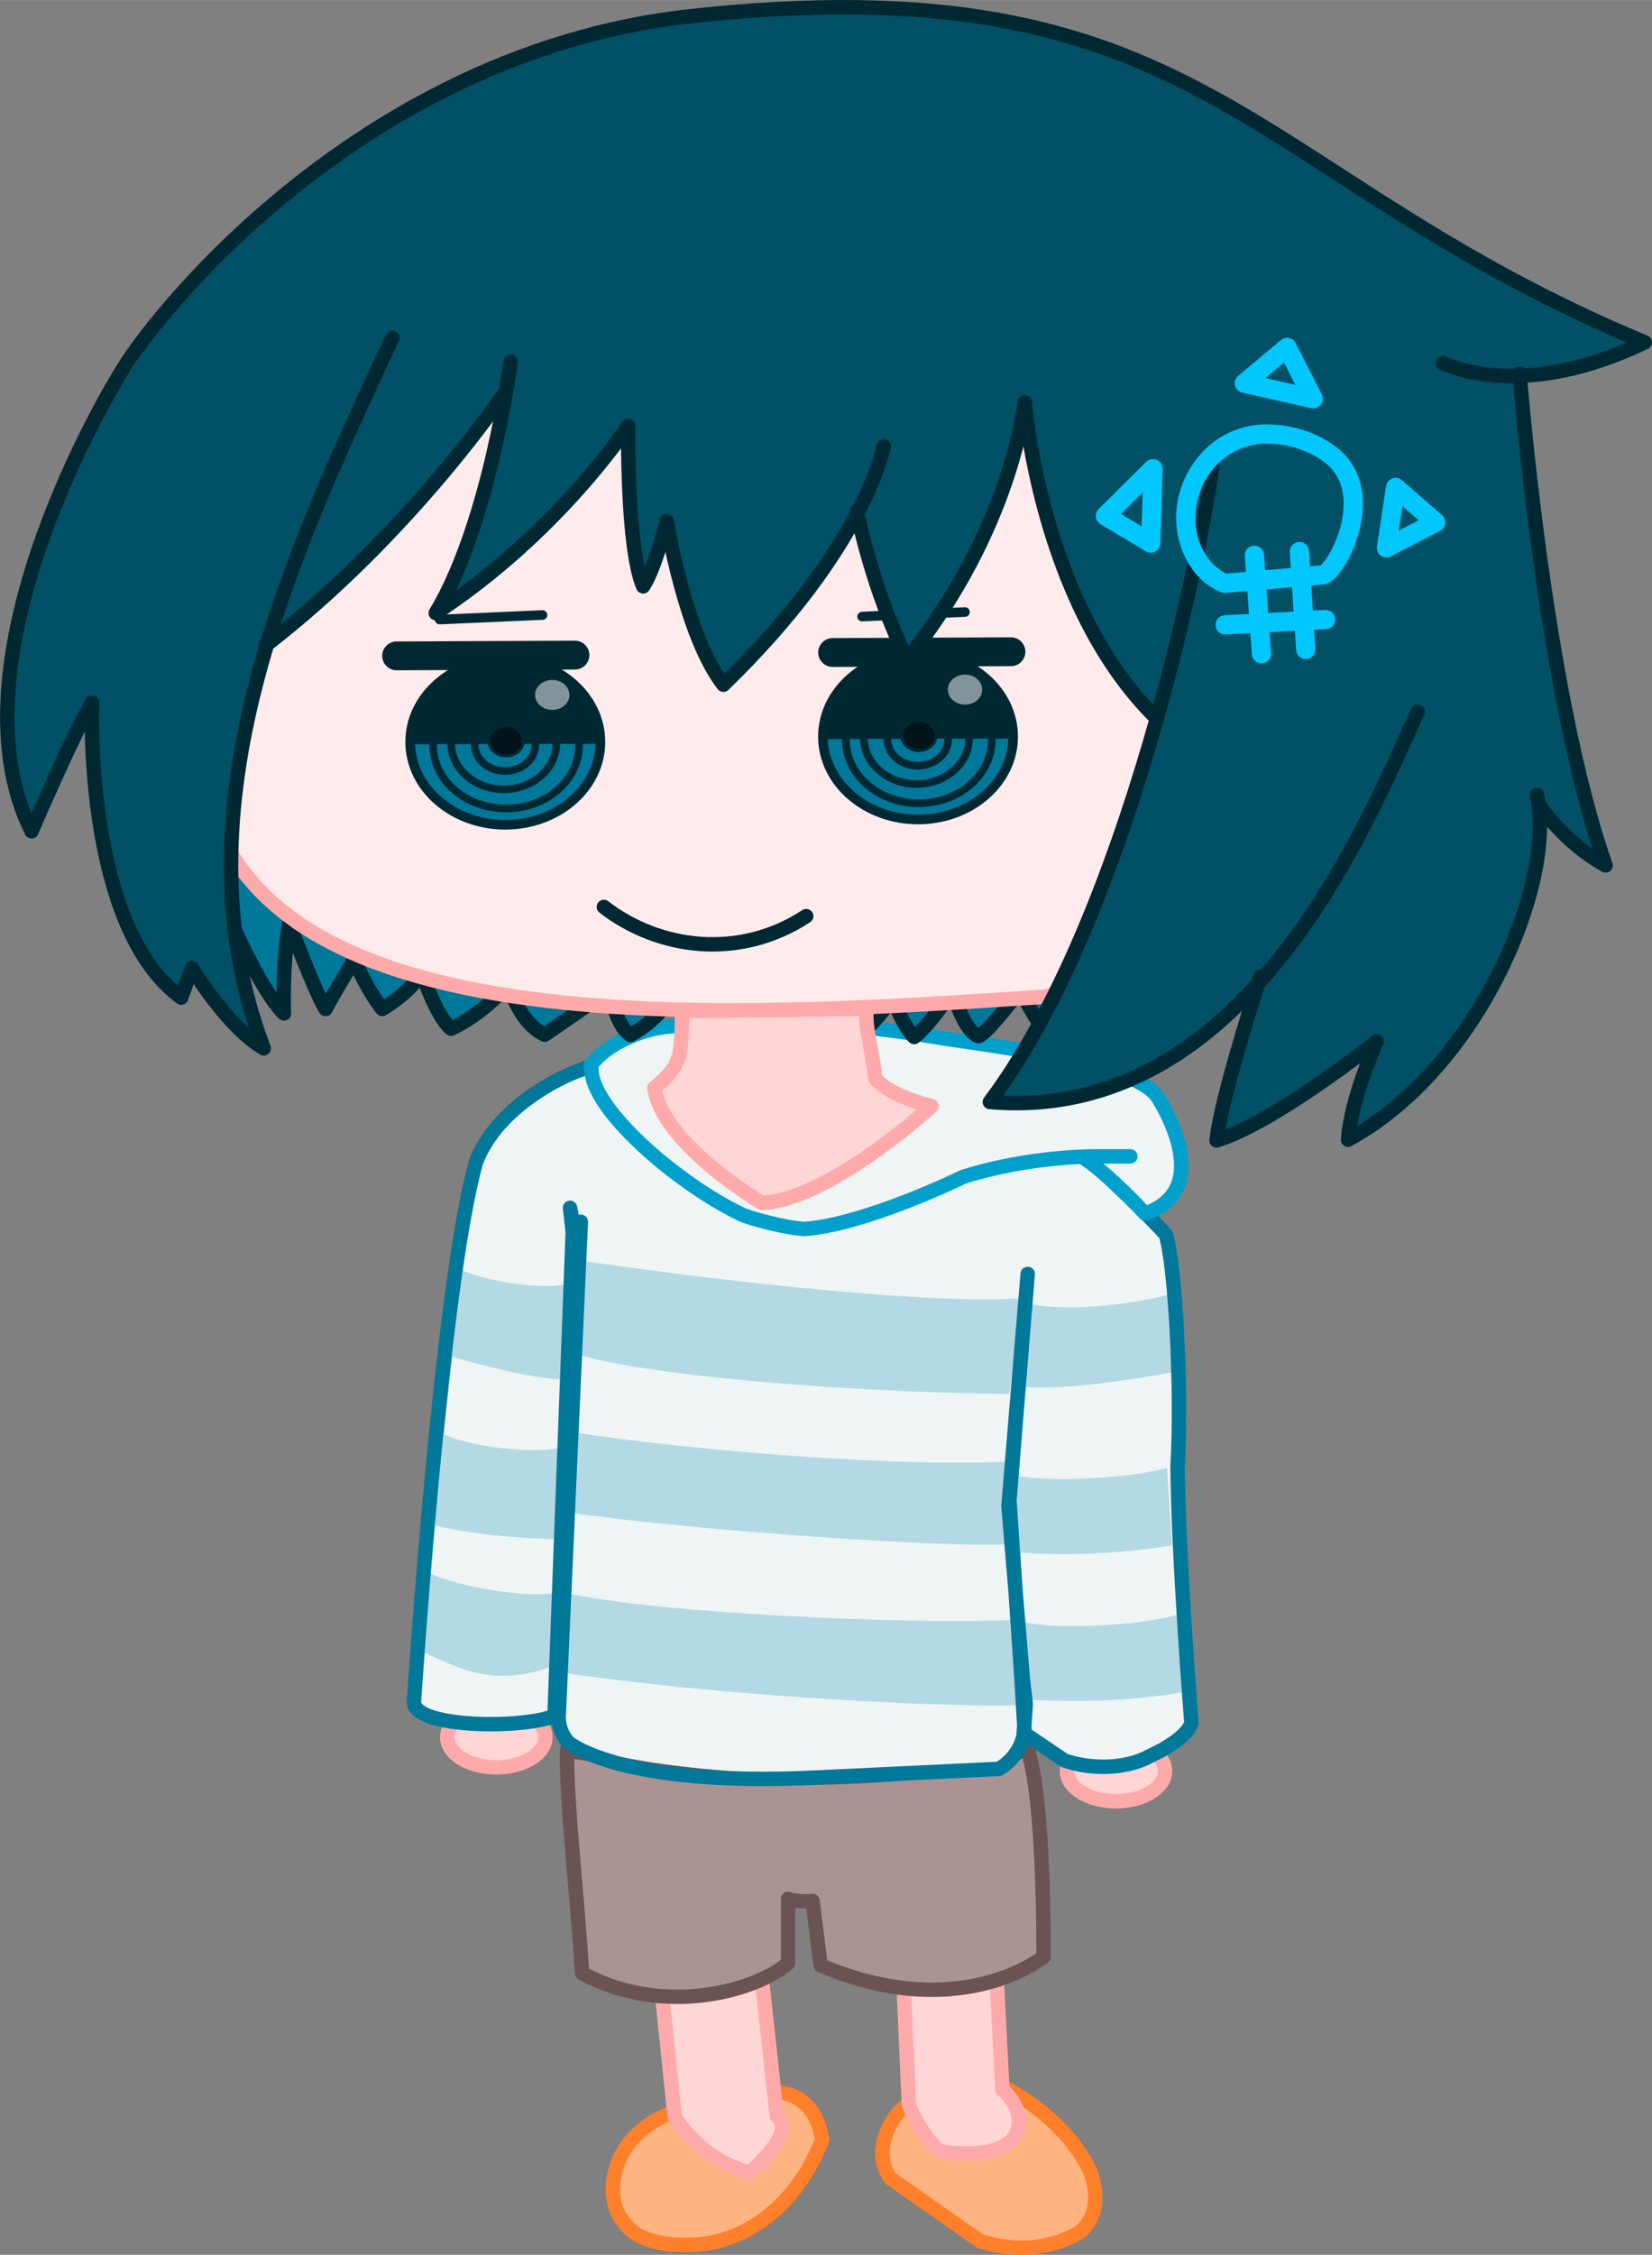 <svg xmlns="http://www.w3.org/2000/svg" xml:space="preserve" width="649.84" height="886.57" viewBox="0 0 171.94 234.57">
    <rect x="0" y="0" width="171.94" height="234.57" fill="#808080" stroke="none"/>
    <g transform="translate(-33.84 -33.55)">
        <path d="m114.68 251.22-11.33 2.28c-6.21 2.6-6.68 8.81-4.64 11.17 2.36 3.46 9.13 2.2 9.13 2.2 8.73-1.8 11.56-10.77 11.56-10.77-.79-5.03-4.72-4.88-4.72-4.88zM128.09 252.61c-1.64 1.27-3.55 4.84-1.56 7.57l9.29 6.5c6.45 2.06 10.56-1.05 10.56-1.05 2.73-2.56.78-6.5.78-6.5-2.78-5.52-8.67-8.35-8.67-8.35z" style="display:inline;fill:#ffb380;fill-opacity:1;stroke:#ff7f2a;stroke-width:1.5;stroke-linecap:round;stroke-linejoin:round;stroke-dasharray:none;stroke-opacity:1" />
        <path d="m68.88 207.29 1.34 12.9s2.4 4.37 7.79 5.82c0 0 5.05-4.18 2.83-5.9l-1.57-14.46c-2.5 1-6.77 2.2-10.39 1.64z" style="display:inline;fill:#ffd5d5;fill-opacity:1;stroke:#faa;stroke-width:1.5;stroke-linecap:round;stroke-linejoin:round;stroke-dasharray:none;stroke-opacity:1" transform="translate(33.84 33.55)" />
        <path d="m127.9 240.37.54 12.19s1.28 3.24 3.23 4.8c9.62 1.39 9.33-4.07 6.5-6.41l-.6-11.6c-2.78 1.1-6.79 1.35-9.68 1.02z" style="display:inline;fill:#ffd5d5;fill-opacity:1;stroke:#faa;stroke-width:1.5;stroke-linecap:round;stroke-linejoin:round;stroke-dasharray:none;stroke-opacity:1" />
        <path d="M92.85 215.63c-.04 5.7.95 13.68 1.58 23.2 8.68 4.67 18.31 1.72 21.43-1.06v-6.68c.54.24 1.8.31 2.55.22l.84 6.7c11.9 5.07 20.19 1.35 23.2-.87 0 0 .15-16.63-1.74-21.86-2.36 2.28-15.41 3.16-23.46 3.24-8.04.08-24.4-2.89-24.4-2.89z" style="display:inline;fill:#ac9393;fill-opacity:1;stroke:#6c5353;stroke-width:1.5;stroke-linecap:round;stroke-linejoin:round;stroke-dasharray:none;stroke-opacity:1" />
        <ellipse cx="149.99" cy="217.79" rx="5.11" ry="3.15" style="display:inline;fill:#ffd5d5;fill-opacity:1;stroke:#faa;stroke-width:1.5;stroke-linecap:round;stroke-linejoin:round;stroke-dasharray:none;stroke-opacity:1" />
        <ellipse cx="85.5" cy="214.26" rx="5.11" ry="3.15" style="display:inline;fill:#ffd5d5;fill-opacity:1;stroke:#faa;stroke-width:1.5;stroke-linecap:round;stroke-linejoin:round;stroke-dasharray:none;stroke-opacity:1" />
        <path d="M94.7 144.88c-4.8 1.57-11.64 9.44-11.64 9.44l-5.98 55.69c1.38 4.28 15.1 2.2 15.1 2.2l1.1 2.83c16.76 5.15 44.68 2.4 44.68 2.4l2.67-3.5c6.38 6.41 16.2 1.06 17.15-1.42l-2.36-50.8c-3-4.51-25.48-17.62-25.48-17.62z" style="display:inline;fill:#eff4f5;fill-opacity:1;stroke:none;stroke-width:1.5;stroke-linecap:round;stroke-linejoin:round;stroke-dasharray:none;stroke-opacity:1" />
        <path d="M80.99 165.26c2.68 1.5 9.05 2.57 11.97 1.84l-.32 9.95c-2.64 0-7.44-1.1-11.77-2.37zM79.65 182.56c2.68 1.5 9.83 2.3 12.75 1.57l.12 9.55c-2.63 0-9.77-.36-14.1-1.64zM78.2 197.03c2.67 1.5 10.71 2.9 13.64 2.17l-.33 7.61c-7.08 2.84-11.49-.75-14.1-1.53zM140.37 202.3c3.4.76 11.6.45 16.02-.75l.53 8.06a69.76 69.76 0 0 1-15.78.75zM139.28 187.01c3.4.75 11.6.44 16.02-.75l.53 8.06a69.76 69.76 0 0 1-15.77.75zM141.02 169.2c3.4.75 9.94.24 14.36-.95l.53 8.06c-4.94.86-10.81 1.83-15.81 1.5z" style="display:inline;fill:#b3d9e5;fill-opacity:1;stroke:none;stroke-width:.666;stroke-linecap:round;stroke-linejoin:round;stroke-dasharray:none;stroke-opacity:1" />
        <path d="M94.38 164.71c10.23 1.5 34.58 4.62 45.76 3.9l-1.24 9.94c-10.06 0-35.02-1.25-45.06-4.1z" style="display:inline;fill:#b3d9e5;fill-opacity:1;stroke:none;stroke-width:1.301;stroke-linecap:round;stroke-linejoin:round;stroke-dasharray:none;stroke-opacity:1" />
        <path d="M93.49 182.55c9.12 1.45 31.25 3.67 45.38 3.06-.56 2.28-.88 6.6-.38 8.6-5.95.33-31.34-1.31-45.52-3.31z" style="display:inline;fill:#b3d9e5;fill-opacity:1;stroke:none;stroke-width:1.222;stroke-linecap:round;stroke-linejoin:round;stroke-dasharray:none;stroke-opacity:1" />
        <path d="M92.81 199.28c9.91 2.2 36.34 3.27 46.4 2.8l1.03 8.87c-9.28.24-32.25-1.07-47.58-3.35z" style="display:inline;fill:#b3d9e5;fill-opacity:1;stroke:none;stroke-width:1.213;stroke-linecap:round;stroke-linejoin:round;stroke-dasharray:none;stroke-opacity:1" />
        <path d="M95.17 144.57c-1.94.44-9.46 3.73-11.8 9.9-3.67 13.19-6.45 56.17-6.45 56.17.12 2.72 11.46 2.75 14.63 1.41l1.9-50.34-.28-2.51.49 2.53.63-1.08-2.3 51.36s-.15 1.5.96 2.76c0 0 5.24 4.72 25.85 3.7l19.02-.9s2.14-1.16 2.56-3.55l.22-3.23-.3-2.53-1.5-18.05 2-24.13-1.9 23.57 1.26 18.58.33 5.67 4.11 2.78c2.36.87 6.23 1.05 8.9-.44 0 0 3.8-1.64 4.34-3.45 0 0-1.37-17.26-1.44-26.7.47-8.02-.24-20.99-1.23-24.13-3.46-3.74-7.9-7.68-7.9-7.68s-12.9-11.62-22.69-11.9c0 0-23.46.07-29.4 2.19z" style="display:inline;fill:none;fill-opacity:1;stroke:#007899;stroke-width:1.5;stroke-linecap:round;stroke-linejoin:round;stroke-dasharray:none;stroke-opacity:1" />
        <path d="m95.01 144.25 16.52 15.9 22.81-4.57 12.98-1.57 5.98 5.19c7.47-1.5 1.02-11.88 1.02-11.88-10.03-3.93-29.89-6.76-29.89-6.76s-19.03-4.17-29.42 3.7z" style="display:inline;fill:#eff4f5;fill-opacity:1;stroke:none;stroke-width:1.5;stroke-linecap:round;stroke-linejoin:round;stroke-dasharray:none;stroke-opacity:1" />
        <path d="M95.33 144.41c1.02-1.65 4.75-4.08 9.3-4.14 10.04-1.12 19.46-.03 27.9 1.38 5.23.78 19.07 2.49 21.71 5.9 0 0 6.46 9.62-1.22 12.24-4.17-4.44-6.33-5.74-6.33-5.74" style="display:inline;fill:none;stroke:#00a0cc;stroke-width:1.5;stroke-linecap:round;stroke-linejoin:round;stroke-dasharray:none;stroke-opacity:1" />
        <path d="M95.4 144.65c-.19 4.2 8.97 12.03 15.5 15.18.79.43 4.84 1.5 6.69 1.57 6.4-.47 16.52-5.43 16.52-5.43 6.96-2.2 13.76-2.12 13.76-2.12h3.62" style="display:inline;fill:none;stroke:#00a0cc;stroke-width:1.5;stroke-linecap:round;stroke-linejoin:round;stroke-dasharray:none;stroke-opacity:1" />
    </g>
    <path d="M53.49 114.96c.15 6.06 6.74 20.96 9.9 24.02-.16-5.67.56-9.36.56-9.36s2.55 6.83 3.77 8.9c1-1.9 3-5.12 3-5.12s1.26 3.03 2.9 5.11a14.06 14.06 0 0 0 4.17-3.7s1.35 4.3 2.99 5.75c3.45-1.56 5.98-4.64 5.98-4.64s1.05 4.01 3.77 5.27c3.2-2.17 6.92-4.8 6.92-4.8s.14 3.44 2 4.83c2.93-1.53 4.45-4.2 4.45-4.2s2.06 3.09 3.62 3.61c2.34-1.1 4.01-3.14 4.01-3.14s1.92 3.08 2.76 3.3c1.22-.58 3.93-3.54 3.93-3.54s2.25 2.44 4.64 4.25c1.56-.83 3.93-4.17 3.93-4.17s.87 2.76 2.2 4.1c1.67-1.26 3.94-4.8 3.94-4.8s1.28 4.27 2.75 4.71c1-.33 4.33-4.8 4.33-4.8s2.24 4.27 2.83 4.4c.86-.94 6.22-6.86 10.22-22.43l-46.9-8.57z" style="display:inline;fill:#007899;fill-opacity:1;stroke:#002833;stroke-width:1.5;stroke-linecap:round;stroke-linejoin:round;stroke-dasharray:none;stroke-opacity:1" transform="translate(-33.84 -33.55)" />
    <g style="display:inline">
        <path d="M142.38 137.26s18.24-3.11 29.37-23.13c16.46-62.74-33.1-67.91-64.96-64.85-31.87 3.06-52.9 29.73-51.92 62.06.97 32.32 55.92 27.93 87.51 25.92z" style="display:inline;fill:#ffebeb;fill-opacity:1;stroke:#faa;stroke-width:1.5;stroke-linecap:round;stroke-linejoin:round;stroke-dasharray:none;stroke-opacity:1" transform="translate(-33.84 -33.55)" />
        <g style="display:inline">
            <g transform="translate(-33.84 -33.55)">
                <ellipse cx="86.43" cy="110.73" rx="9.9" ry="8.62" style="display:inline;fill:#007899;fill-opacity:1;stroke:#002833;stroke-width:1;stroke-linecap:round;stroke-linejoin:round;stroke-dasharray:none;stroke-opacity:1" />
                <ellipse cx="86.51" cy="111.05" rx="7.6" ry="6.61" style="display:inline;fill:none;fill-opacity:1;stroke:#002833;stroke-width:.794;stroke-linecap:round;stroke-linejoin:round;stroke-dasharray:none;stroke-opacity:1" />
                <ellipse cx="86.27" cy="110.89" rx="5.47" ry="4.77" style="display:inline;fill:none;fill-opacity:1;stroke:#002833;stroke-width:.794;stroke-linecap:round;stroke-linejoin:round;stroke-dasharray:none;stroke-opacity:1" />
                <ellipse cx="86.4" cy="111.01" rx="3.16" ry="2.75" style="display:inline;fill:none;fill-opacity:1;stroke:#002833;stroke-width:.794;stroke-linecap:round;stroke-linejoin:round;stroke-dasharray:none;stroke-opacity:1" />
                <path d="M95.9-110.94a9.5 8.45 0 0 1-4.76 7.32 9.5 8.45 0 0 1-9.52-.02 9.5 8.45 0 0 1-4.72-7.34l9.5.04z" style="display:inline;fill:#002833;fill-opacity:1;stroke:none;stroke-width:.97;stroke-linecap:round;stroke-linejoin:round;stroke-dasharray:none;stroke-opacity:1" transform="scale(1 -1)" />
                <ellipse cx="86.51" cy="110.63" rx="1.79" ry="1.56" style="display:inline;fill:#00141a;fill-opacity:1;stroke:#002833;stroke-width:.3;stroke-linecap:round;stroke-linejoin:round;stroke-dasharray:none;stroke-opacity:1" />
                <ellipse cx="91.32" cy="105.84" rx="1.79" ry="1.56" style="display:inline;fill:#fff;fill-opacity:.5;stroke:none;stroke-width:.3;stroke-linecap:round;stroke-linejoin:round;stroke-dasharray:none;stroke-opacity:1" />
            </g>
            <g transform="translate(9.12 -34.1)">
                <ellipse cx="86.43" cy="110.73" rx="9.9" ry="8.62" style="display:inline;fill:#007899;fill-opacity:1;stroke:#002833;stroke-width:1;stroke-linecap:round;stroke-linejoin:round;stroke-dasharray:none;stroke-opacity:1" />
                <ellipse cx="86.51" cy="111.05" rx="7.6" ry="6.61" style="display:inline;fill:none;fill-opacity:1;stroke:#002833;stroke-width:.794;stroke-linecap:round;stroke-linejoin:round;stroke-dasharray:none;stroke-opacity:1" />
                <ellipse cx="86.27" cy="110.89" rx="5.47" ry="4.77" style="display:inline;fill:none;fill-opacity:1;stroke:#002833;stroke-width:.794;stroke-linecap:round;stroke-linejoin:round;stroke-dasharray:none;stroke-opacity:1" />
                <ellipse cx="86.4" cy="111.01" rx="3.16" ry="2.75" style="display:inline;fill:none;fill-opacity:1;stroke:#002833;stroke-width:.794;stroke-linecap:round;stroke-linejoin:round;stroke-dasharray:none;stroke-opacity:1" />
                <path d="M95.9-110.94a9.5 8.45 0 0 1-4.76 7.32 9.5 8.45 0 0 1-9.52-.02 9.5 8.45 0 0 1-4.72-7.34l9.5.04z" style="display:inline;fill:#002833;fill-opacity:1;stroke:none;stroke-width:.97;stroke-linecap:round;stroke-linejoin:round;stroke-dasharray:none;stroke-opacity:1" transform="scale(1 -1)" />
                <ellipse cx="86.51" cy="110.63" rx="1.79" ry="1.56" style="display:inline;fill:#00141a;fill-opacity:1;stroke:#002833;stroke-width:.3;stroke-linecap:round;stroke-linejoin:round;stroke-dasharray:none;stroke-opacity:1" />
                <ellipse cx="91.32" cy="105.84" rx="1.79" ry="1.56" style="display:inline;fill:#fff;fill-opacity:.5;stroke:none;stroke-width:.3;stroke-linecap:round;stroke-linejoin:round;stroke-dasharray:none;stroke-opacity:1" />
            </g>
            <path d="m75.12 101.78 18.56-.08M120.5 101.43l18.56-.08" style="display:inline;fill:none;fill-opacity:1;stroke:#002833;stroke-width:3;stroke-linecap:round;stroke-linejoin:round;stroke-dasharray:none;stroke-opacity:1" transform="translate(-33.84 -33.55)" />
            <path d="m123.57 97.69 10.7-.47M79.6 98l10.7-.47" style="display:inline;fill:none;fill-opacity:1;stroke:#002833;stroke-width:1;stroke-linecap:round;stroke-linejoin:round;stroke-dasharray:none;stroke-opacity:1" transform="translate(-33.84 -33.55)" />
        </g>
        <g style="display:inline">
            <path d="M621.74 515.99c-35.54 33.7-69.74 45.33-103.98 43.43 33.99-47.76 57.94-121.94 65.42-150.9-28.34-23.48-44.3-79.18-52.1-122.4-6.65 29.66-26 74.39-45.76 98.45-6.19-7.86-14.52-31.91-20.8-55.16-11.5 17.85-30.48 44.43-52.03 65.99-10.31-17.84-13.4-30.55-22.35-61.56-2.83 8.08-3.61 12.42-9.75 23.25-2.48-10.26-4.63-33.93-6.36-61.12-16.37 19.94-49.04 55.7-72.5 69.5 15.63-35.31 20.05-56.56 24.54-82.99-16.25 21.42-66.28 78.06-92.48 96.24-14.32 31.96-23.56 108.38-3.58 158.7-.93.93-21.39-21.31-26.32-29.17-1.86 3.76-3 6.94-5.11 9.66-28.89-16.8-34.17-95.36-34.92-112.65-8.3 12.9-12.87 26.25-23.73 47.12-27.37-79.75 27.5-176.94 79.52-232.04 63.3-62.05 149.95-89.18 230.4-91.43 135.52-8.5 210.54 83.4 323.92 132.36 0 .78-26.5 10.98-47.73 12.72 2.82 63.38 16.34 127.54 32.33 191.48-11.7-7-20.62-17.66-24.33-19.5-1.34 46.7-38.24 108.05-75.1 127.7.7-9.22 4.42-18.05 8.83-35.14-17.46 11.92-43.46 28.21-60.9 36.13 4.02-21.5 8.1-35.27 14.87-58.67z" style="fill:#005066;fill-opacity:1;stroke:none;stroke-width:5.669;stroke-linecap:round;stroke-linejoin:round;stroke-dasharray:none;stroke-opacity:1" transform="matrix(.265 0 0 .265 -33.84 -33.55)" />
            <path d="M61.48 100.7c15.1-11.65 25.03-26.48 25.03-26.48" style="fill:none;stroke:#002833;stroke-width:1.5;stroke-linecap:round;stroke-linejoin:round;stroke-dasharray:none;stroke-opacity:1" transform="translate(-33.84 -33.55)" />
            <path d="M86.99 71.19s-2.2 16.86-7.8 26.14c12.83-8.42 20.03-19.47 20.03-19.47s-.17 12.68 1.56 16.69c1.28-1.95 2.45-6.79 2.45-6.79s1.94 11.96 5.9 17.02c14.84-14.35 16.68-24.8 16.68-24.8" style="fill:none;stroke:#002833;stroke-width:1.5;stroke-linecap:round;stroke-linejoin:round;stroke-dasharray:none;stroke-opacity:1" transform="translate(-33.84 -33.55)" />
            <path d="M123.03 86.76s1.6 8.18 5.22 15.35c10.96-13.62 12.24-26.7 12.24-26.7s1.61 20.64 13.35 32.49" style="fill:none;stroke:#002833;stroke-width:1.5;stroke-linecap:round;stroke-linejoin:round;stroke-dasharray:none;stroke-opacity:1" transform="translate(-33.84 -33.55)" />
            <path d="M192 72.41s2.55 32.98 8.95 51.17c-4.29-2.33-6.93-6.3-6.93-6.3M160.14 80.7c-.08 3.7-7.7 46.72-23.28 67.49 26.74 2.28 39.33-29.19 44.52-40.59" style="fill:none;fill-opacity:.245;stroke:#002833;stroke-width:1.5;stroke-linecap:round;stroke-linejoin:round;stroke-dasharray:none;stroke-opacity:1" transform="translate(-33.84 -33.55)" />
            <path d="M193.8 116.25c2.05 8.89-5.9 28.4-19.66 35.87.32-4.4 2.99-10.23 2.99-10.23s-10.7 8.5-16.67 10.3c.47-4.56 4.56-17.06 4.56-17.06" style="fill:none;fill-opacity:.245;stroke:#002833;stroke-width:1.5;stroke-linecap:round;stroke-linejoin:round;stroke-dasharray:none;stroke-opacity:1" transform="translate(-33.84 -33.55)" />
            <path d="M184.03 71.33c4.5 1.94 11.97 2.18 21-2.17-41.66-17.33-45.9-39.96-100.12-33.84-32.92 4-54.11 29.82-58.35 36.73-4.23 6.9-17.44 31.85-9.44 47.98 0 0 4.4-10.26 6.3-13.37 0 0-.95 23.22 9.28 30.67l1.1-3.07s3.71 6.15 7.49 8.35c-9.53-25.04 2.92-51.44 13.38-73.9" style="fill:none;stroke:#002833;stroke-width:1.5;stroke-linecap:round;stroke-linejoin:round;stroke-dasharray:none;stroke-opacity:1" transform="translate(-33.84 -33.55)" />
        </g>
        <path d="M96.69 127.9c5.72 4.42 14.1 5.52 21.06.96" style="display:inline;fill:none;fill-opacity:1;stroke:#002833;stroke-width:1.5;stroke-linecap:round;stroke-linejoin:round;stroke-dasharray:none;stroke-opacity:1" transform="translate(-33.84 -33.55)" />
        <g style="display:inline;fill:none;stroke:#00c8ff;stroke-width:2;stroke-dasharray:none;stroke-opacity:1">
            <path d="M165.87 78.7a8.1 8.1 0 0 0-6.28 2.7c-4.14 4.68-2.28 11.26 1.73 12.83l10.15-.87c1.18-.02 5.39-7.3 1.8-11.6-1.35-1.61-4.32-3.04-7.4-3.05zM161.35 98.55 171.8 98M164.4 91.32l.73 10.24M169.08 90.93l.66 10.18M167.8 69.69l-4.45 3.72 7.17 1.62zM153.84 82.31l-4.95 4.9 4.72 2.83zM179.09 84.26l-.95 6.28 5.12-2.66z" style="display:inline;fill:none;fill-opacity:1;stroke:#00c8ff;stroke-width:2;stroke-linecap:round;stroke-linejoin:round;stroke-dasharray:none;stroke-opacity:1" transform="translate(-33.84 -33.55)" />
        </g>
    </g>
    <path d="M104.84 138.7c-.11 4.74 0 5.63-2.9 8.02.84 5.9 11.19 11.96 11.19 11.96 6.95-.23 17.68-10.07 17.68-10.07s-4.17-.9-5.84-2.84c-.5-3.67-1.11-5.34-.94-7.28 0 0-14.9.22-19.2.22z" style="fill:#ffd5d5;stroke:#faa;stroke-width:1.5;stroke-linecap:round;stroke-linejoin:round;stroke-dasharray:none" transform="translate(-33.84 -33.55)" />
</svg>
